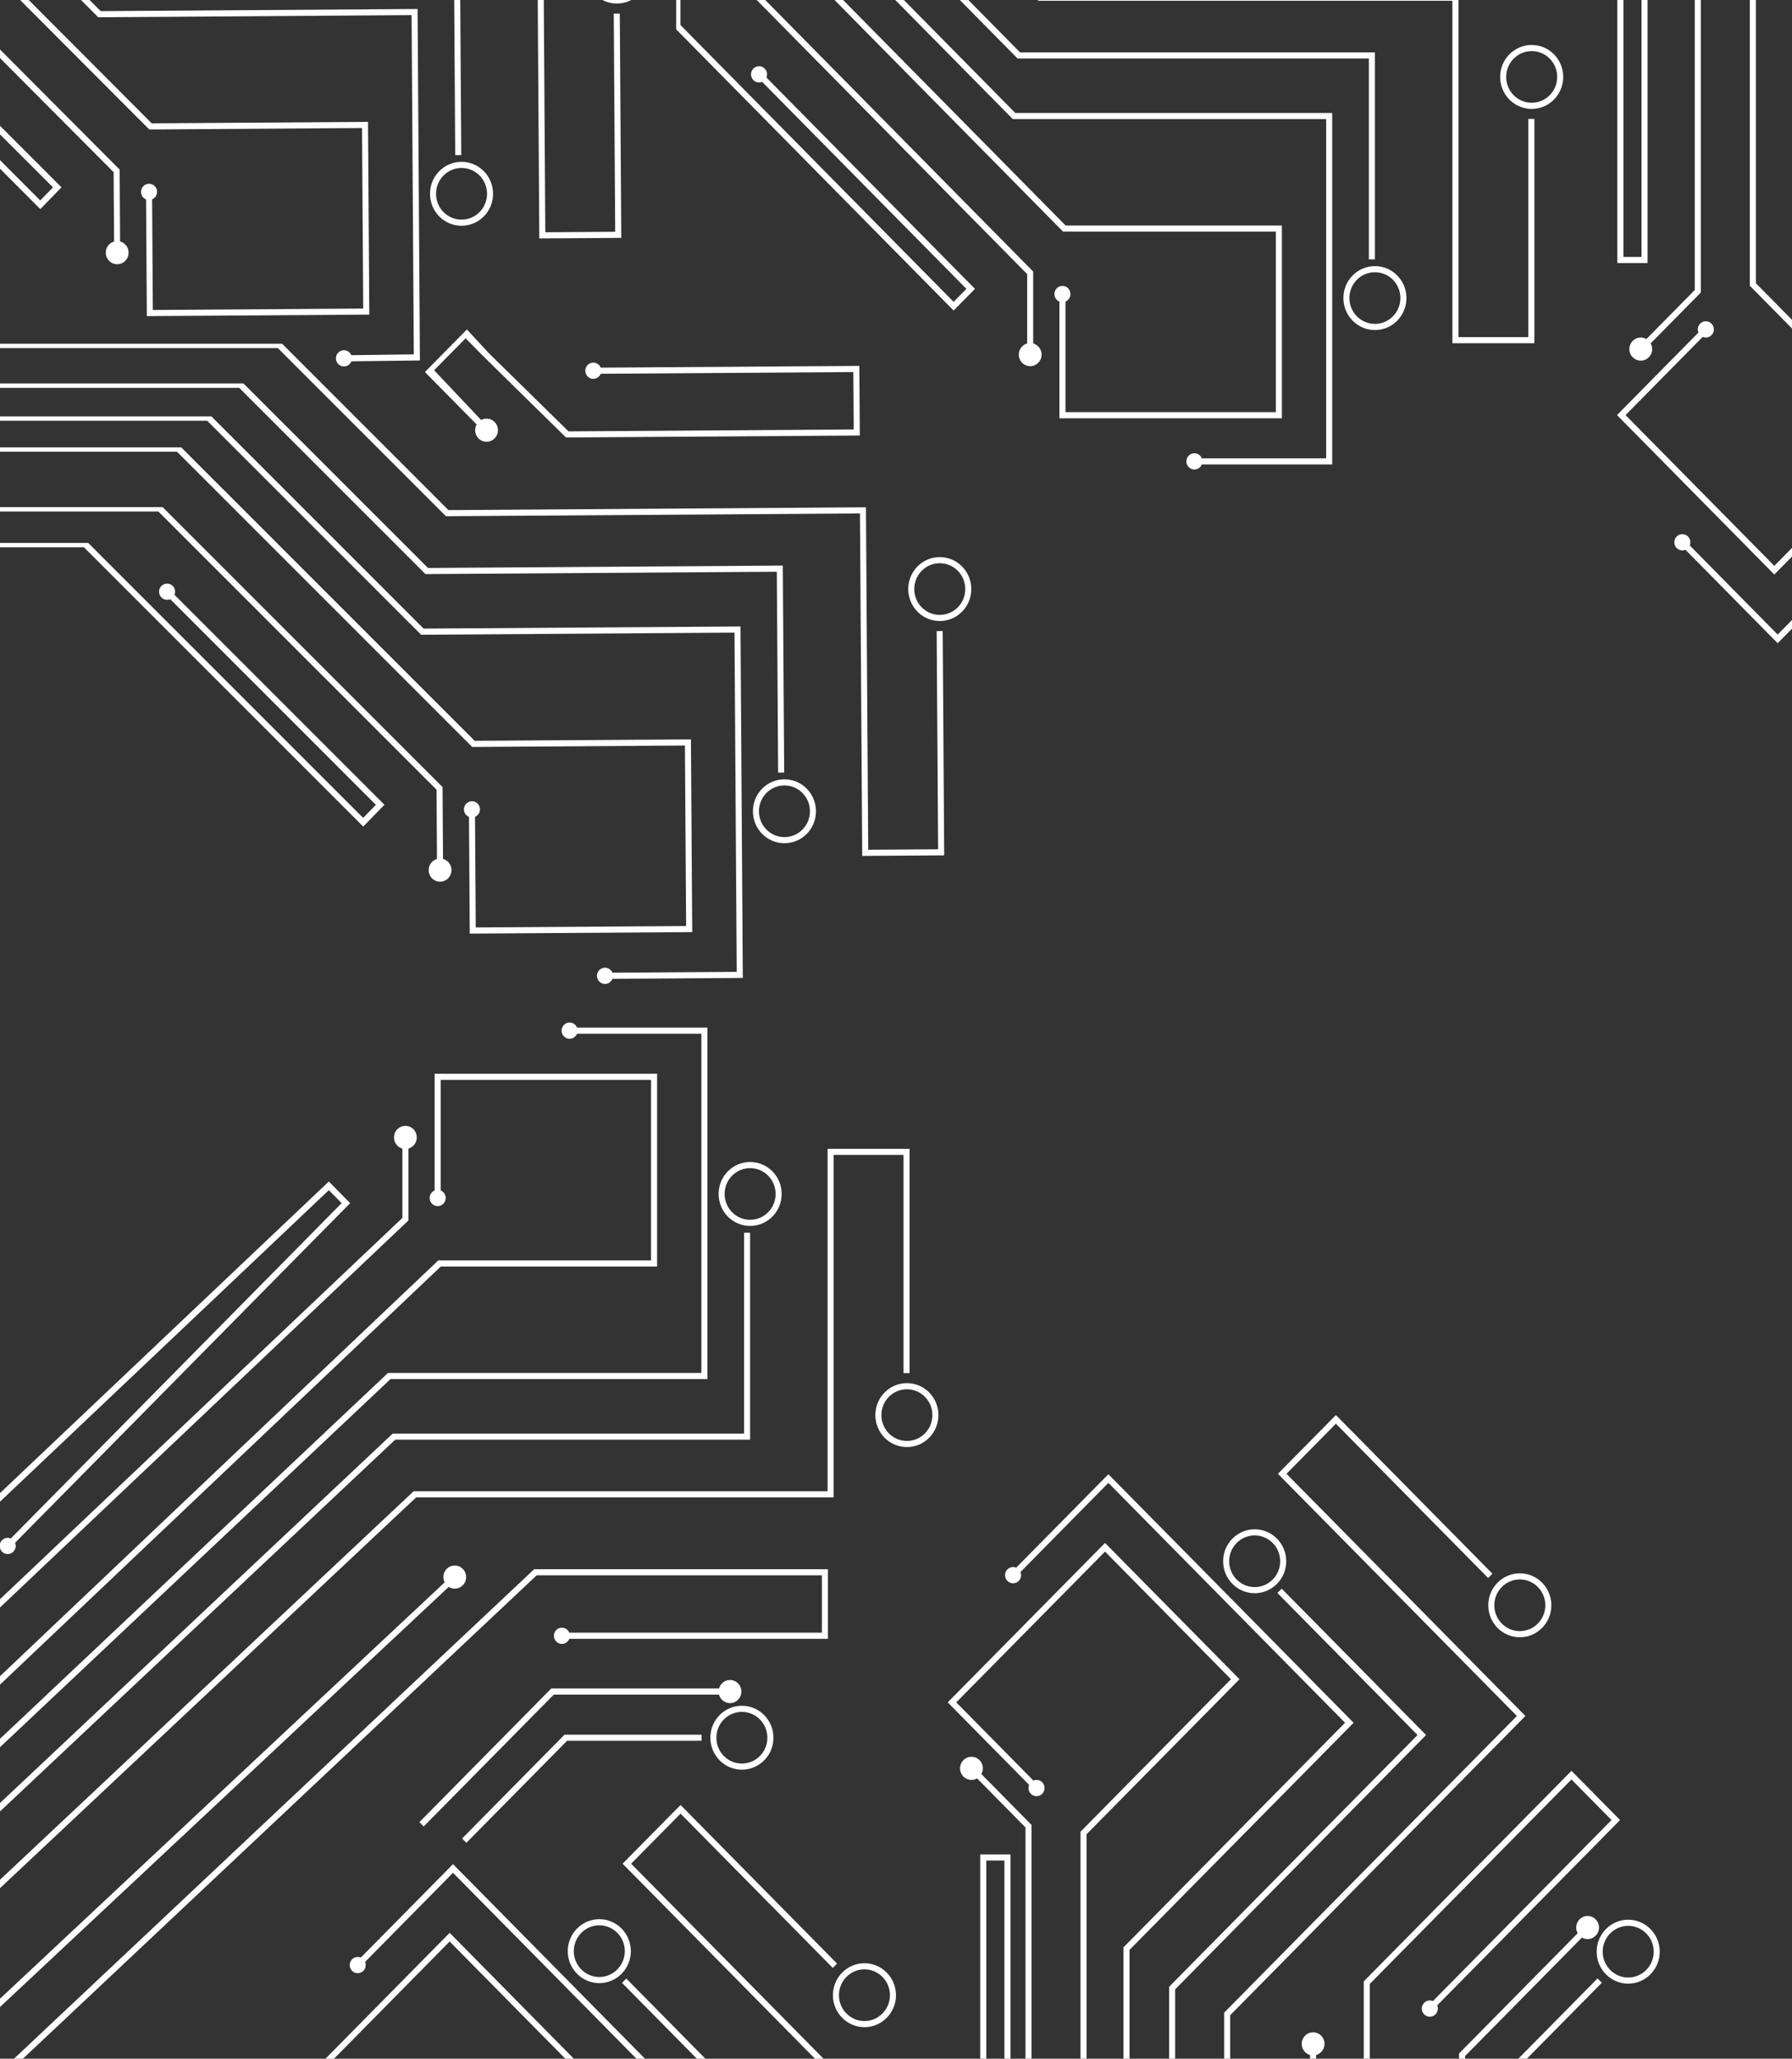 <?xml version="1.0" encoding="UTF-8"?><svg id="_Слой_2" xmlns="http://www.w3.org/2000/svg" width="822.05" height="943.92" xmlns:xlink="http://www.w3.org/1999/xlink" viewBox="0 0 822.05 943.92"><rect x="0" y="0" width="822.05" height="943.92" fill="#333333" stroke="none"/><defs><clipPath id="clippath"><rect x="-60.94" y="60.94" width="943.92" height="822.05" transform="translate(882.98 60.94) rotate(90)" style="fill:none; stroke-width:0px;"/></clipPath></defs><g id="_Слой_1-2"><g style="clip-path:url(#clippath);"><polygon points="587.94 728.38 585.98 730.37 650.27 795.5 536.31 910.94 536.31 1031.57 539.08 1031.57 539.08 912.1 654.19 795.5 587.94 728.38" style="fill:#fff; stroke-width:0px;"/><polygon points="508.45 675.93 463.75 721.21 465.71 723.2 508.45 679.9 617.02 789.88 515.38 892.85 515.38 1031.57 518.15 1031.57 518.15 894.01 620.94 789.88 508.45 675.93" style="fill:#fff; stroke-width:0px;"/><polygon points="506.91 707.43 434.75 780.53 476.06 822.38 478.02 820.39 438.67 780.53 506.91 711.4 564.68 769.92 495.67 839.83 495.67 1031.57 498.44 1031.57 498.44 840.99 568.6 769.92 506.91 707.43" style="fill:#fff; stroke-width:0px;"/><polygon points="446.62 809.79 444.66 811.77 470.42 837.87 470.42 1031.57 473.19 1031.57 473.19 836.71 446.62 809.79" style="fill:#fff; stroke-width:0px;"/><polygon points="612.82 648.8 586.23 675.73 695.84 786.77 561.56 922.79 561.56 1031.57 564.33 1031.57 564.33 923.96 699.76 786.77 590.15 675.73 612.82 652.76 682.66 723.51 684.62 721.52 612.82 648.8" style="fill:#fff; stroke-width:0px;"/><rect x="600.97" y="937.1" width="2.77" height="94.47" style="fill:#fff; stroke-width:0px;"/><polygon points="720.89 811.92 625.6 908.45 625.6 1031.57 628.37 1031.57 628.37 909.61 720.89 815.88 739.26 834.48 654.64 920.2 656.6 922.18 743.17 834.48 720.89 811.92" style="fill:#fff; stroke-width:0px;"/><polygon points="727.3 882.77 669.32 941.51 669.32 1031.57 672.09 1031.57 672.09 942.67 729.26 884.76 727.3 882.77" style="fill:#fff; stroke-width:0px;"/><polygon points="732.85 907.1 688.41 952.11 688.41 1031.57 691.18 1031.57 691.18 953.27 734.81 909.08 732.85 907.1" style="fill:#fff; stroke-width:0px;"/><path d="m761.38,894.84c0,8.08-6.49,14.66-14.47,14.66s-14.47-6.58-14.47-14.66,6.49-14.66,14.47-14.66,14.47,6.58,14.47,14.66Zm-2.77,0c0-6.54-5.25-11.85-11.7-11.85s-11.7,5.32-11.7,11.85,5.25,11.85,11.7,11.85,11.7-5.32,11.7-11.85Z" style="fill:#fff; stroke-width:0px;"/><path d="m711.66,736.02c0,8.08-6.49,14.66-14.47,14.66s-14.47-6.58-14.47-14.66,6.49-14.66,14.47-14.66,14.47,6.58,14.47,14.66Zm-2.77,0c0-6.54-5.25-11.85-11.7-11.85s-11.7,5.32-11.7,11.85,5.25,11.85,11.7,11.85,11.7-5.32,11.7-11.85Z" style="fill:#fff; stroke-width:0px;"/><path d="m590.03,715.83c0,8.08-6.49,14.66-14.47,14.66s-14.47-6.58-14.47-14.66,6.49-14.66,14.47-14.66,14.47,6.58,14.47,14.66Zm-2.77,0c0-6.54-5.25-11.85-11.7-11.85s-11.7,5.32-11.7,11.85,5.25,11.85,11.7,11.85,11.7-5.32,11.7-11.85Z" style="fill:#fff; stroke-width:0px;"/><path d="m450.87,810.78c0-2.93-2.34-5.3-5.23-5.3s-5.23,2.37-5.23,5.3,2.34,5.3,5.23,5.3,5.23-2.37,5.23-5.3Z" style="fill:#fff; stroke-width:0px;"/><path d="m607.59,937.1c0-2.93-2.34-5.3-5.23-5.3s-5.23,2.37-5.23,5.3,2.34,5.3,5.23,5.3,5.23-2.37,5.23-5.3Z" style="fill:#fff; stroke-width:0px;"/><path d="m733.52,883.76c0-2.93-2.34-5.3-5.23-5.3s-5.23,2.37-5.23,5.3,2.34,5.3,5.23,5.3,5.23-2.37,5.23-5.3Z" style="fill:#fff; stroke-width:0px;"/><path d="m659.59,920.92c0-2.06-1.65-3.73-3.68-3.73s-3.68,1.67-3.68,3.73,1.65,3.73,3.68,3.73,3.68-1.67,3.68-3.73Z" style="fill:#fff; stroke-width:0px;"/><path d="m468.41,722.2c0-2.06-1.65-3.73-3.68-3.73s-3.68,1.67-3.68,3.73,1.65,3.73,3.68,3.73,3.68-1.67,3.68-3.73Z" style="fill:#fff; stroke-width:0px;"/><ellipse cx="475.49" cy="819.81" rx="3.68" ry="3.73" style="fill:#fff; stroke-width:0px;"/><polygon points="449.67 850.24 463.53 850.24 463.53 1032.54 460.76 1032.54 460.76 853.04 452.44 853.04 452.44 991.37 449.67 991.37 449.67 850.24" style="fill:#fff; stroke-width:0px;"/><polygon points="344.1 565.17 341.33 565.17 341.33 657.28 180.16 657.28 -224 1037.28 -222.04 1039.27 181.31 660.08 344.1 660.08 344.1 565.17" style="fill:#fff; stroke-width:0px;"/><polygon points="324.51 471.14 261.29 471.14 261.29 473.95 321.74 473.95 321.74 629.49 177.99 629.49 -238.8 1022.29 -236.84 1024.27 179.14 632.3 324.51 632.3 324.51 471.14" style="fill:#fff; stroke-width:0px;"/><polygon points="301.43 492.31 199.38 492.31 199.38 551.5 202.15 551.5 202.15 495.12 298.66 495.12 298.66 577.88 201.07 577.88 -252.73 1008.17 -250.78 1010.16 202.21 580.69 301.43 580.69 301.43 492.31" style="fill:#fff; stroke-width:0px;"/><polygon points="187.35 521.5 184.58 521.5 184.58 558.41 -261.44 980.83 -259.48 982.81 187.35 559.58 187.35 521.5" style="fill:#fff; stroke-width:0px;"/><polygon points="417.26 526.72 379.65 526.72 379.65 683.74 189.74 683.74 -206.14 1055.37 -204.18 1057.35 190.89 686.55 382.42 686.55 382.42 529.52 414.48 529.52 414.48 629.57 417.26 629.57 417.26 526.72" style="fill:#fff; stroke-width:0px;"/><polygon points="209.59 724.07 207.63 722.09 -173.49 1078.75 -171.53 1080.73 209.59 724.07" style="fill:#fff; stroke-width:0px;"/><polygon points="379.81 719.47 245.04 719.47 -160.86 1101.24 -158.9 1103.23 246.19 722.28 377.04 722.28 377.04 748.58 257.37 748.58 257.37 751.39 379.81 751.39 379.81 719.47" style="fill:#fff; stroke-width:0px;"/><polygon points="334.88 774.16 252.88 774.16 192.39 835.44 194.35 837.43 254.03 776.97 334.88 776.97 334.88 774.16" style="fill:#fff; stroke-width:0px;"/><polygon points="321.82 795.34 258.98 795.34 211.98 842.94 213.94 844.93 260.13 798.14 321.82 798.14 321.82 795.34" style="fill:#fff; stroke-width:0px;"/><path d="m350.56,807.1c-5.64,5.72-14.82,5.72-20.46,0-5.64-5.72-5.64-15.02,0-20.73,5.64-5.72,14.82-5.72,20.47,0,5.64,5.72,5.64,15.02,0,20.73Zm-1.96-1.98c4.56-4.62,4.56-12.14,0-16.76s-11.98-4.62-16.55,0c-4.56,4.62-4.56,12.14,0,16.76,4.56,4.62,11.98,4.62,16.55,0Z" style="fill:#fff; stroke-width:0px;"/><path d="m426.26,659.18c-5.64,5.72-14.82,5.72-20.47,0-5.64-5.72-5.64-15.02,0-20.73,5.64-5.72,14.82-5.72,20.47,0,5.64,5.72,5.64,15.02,0,20.73Zm-1.96-1.98c4.56-4.62,4.56-12.14,0-16.76s-11.98-4.62-16.55,0-4.56,12.14,0,16.76,11.98,4.62,16.55,0Z" style="fill:#fff; stroke-width:0px;"/><path d="m354.34,557.79c-5.64,5.72-14.82,5.72-20.46,0-5.64-5.72-5.64-15.02,0-20.73,5.64-5.72,14.82-5.72,20.46,0,5.64,5.72,5.64,15.02,0,20.73Zm-1.96-1.98c4.56-4.62,4.56-12.14,0-16.76-4.56-4.62-11.98-4.62-16.55,0-4.56,4.62-4.56,12.14,0,16.76,4.56,4.62,11.98,4.62,16.55,0Z" style="fill:#fff; stroke-width:0px;"/><path d="m189.66,525.25c2.04-2.07,2.04-5.43,0-7.5-2.04-2.07-5.36-2.07-7.4,0-2.04,2.07-2.04,5.43,0,7.5,2.04,2.07,5.36,2.07,7.4,0Z" style="fill:#fff; stroke-width:0px;"/><path d="m212.31,726.83c2.04-2.07,2.04-5.43,0-7.5-2.04-2.07-5.36-2.07-7.4,0-2.04,2.07-2.04,5.43,0,7.5,2.04,2.07,5.36,2.07,7.4,0Z" style="fill:#fff; stroke-width:0px;"/><ellipse cx="334.88" cy="775.57" rx="5.23" ry="5.3" style="fill:#fff; stroke-width:0px;"/><path d="m260.37,752.64c1.44-1.46,1.44-3.82,0-5.27-1.44-1.46-3.77-1.46-5.2,0-1.44,1.46-1.44,3.82,0,5.27,1.44,1.46,3.77,1.46,5.2,0Z" style="fill:#fff; stroke-width:0px;"/><path d="m263.9,475.18c1.44-1.46,1.44-3.82,0-5.27-1.44-1.46-3.77-1.46-5.2,0-1.44,1.46-1.44,3.82,0,5.27,1.44,1.46,3.77,1.46,5.2,0Z" style="fill:#fff; stroke-width:0px;"/><path d="m203.37,551.91c1.44-1.46,1.44-3.82,0-5.27-1.44-1.46-3.77-1.46-5.2,0-1.44,1.46-1.44,3.82,0,5.27s3.77,1.46,5.2,0Z" style="fill:#fff; stroke-width:0px;"/><polygon points="160.63 551.64 150.84 541.72 -295.7 964.65 -293.74 966.63 150.84 545.69 156.71 551.64 2.11 708.26 4.07 710.24 160.63 551.64" style="fill:#fff; stroke-width:0px;"/><path d="m6.12,711.44c1.44-1.46,1.44-3.82,0-5.27-1.44-1.46-3.77-1.46-5.2,0-1.44,1.46-1.44,3.82,0,5.27,1.44,1.46,3.77,1.46,5.2,0Z" style="fill:#fff; stroke-width:0px;"/><polygon points="287.31 907.16 285.35 909.14 349.64 974.27 235.68 1089.71 235.68 1211.31 238.45 1211.31 238.45 1090.88 353.56 974.27 287.31 907.16" style="fill:#fff; stroke-width:0px;"/><polygon points="207.81 854.7 163.11 899.98 165.07 901.97 207.81 858.67 316.39 968.66 214.74 1071.62 214.74 1211.31 217.51 1211.31 217.51 1072.79 320.31 968.66 207.81 854.7" style="fill:#fff; stroke-width:0px;"/><polygon points="206.27 886.2 134.11 959.3 175.43 1001.15 177.39 999.16 138.03 959.3 206.27 890.17 264.05 948.69 195.04 1018.6 195.04 1211.31 197.81 1211.31 197.81 1019.76 267.96 948.69 206.27 886.2" style="fill:#fff; stroke-width:0px;"/><polygon points="312.19 827.57 285.6 854.5 395.21 965.54 260.93 1101.56 260.93 1211.31 263.7 1211.31 263.7 1102.73 399.13 965.54 289.52 854.5 312.19 831.54 382.03 902.28 383.98 900.29 312.19 827.57" style="fill:#fff; stroke-width:0px;"/><path d="m411.02,914.79c0,8.08-6.49,14.66-14.47,14.66s-14.47-6.58-14.47-14.66,6.49-14.66,14.47-14.66,14.47,6.58,14.47,14.66Zm-2.77,0c0-6.54-5.25-11.85-11.7-11.85s-11.7,5.32-11.7,11.85,5.25,11.85,11.7,11.85,11.7-5.32,11.7-11.85Z" style="fill:#fff; stroke-width:0px;"/><path d="m289.39,894.6c0,8.08-6.49,14.66-14.47,14.66s-14.47-6.58-14.47-14.66,6.49-14.66,14.47-14.66,14.47,6.58,14.47,14.66Zm-2.77,0c0-6.54-5.25-11.85-11.7-11.85s-11.7,5.32-11.7,11.85,5.25,11.85,11.7,11.85,11.7-5.32,11.7-11.85Z" style="fill:#fff; stroke-width:0px;"/><path d="m167.77,900.97c0-2.06-1.65-3.73-3.68-3.73s-3.68,1.67-3.68,3.73,1.65,3.73,3.68,3.73,3.68-1.67,3.68-3.73Z" style="fill:#fff; stroke-width:0px;"/><polygon points="815.47 294.91 770.77 249.63 772.73 247.64 815.47 290.94 924.05 180.96 822.4 77.99 822.4 -88.61 825.17 -88.61 825.17 76.83 927.97 180.96 815.47 294.91" style="fill:#fff; stroke-width:0px;"/><polygon points="813.93 263.41 741.78 190.31 783.09 148.46 785.05 150.45 745.69 190.31 813.93 259.44 871.71 200.92 802.7 131.01 802.7 -88.61 805.47 -88.61 805.47 129.85 875.63 200.92 813.93 263.41" style="fill:#fff; stroke-width:0px;"/><polygon points="753.64 161.05 751.68 159.07 777.45 132.97 777.45 -88.61 780.22 -88.61 780.22 134.13 753.64 161.05" style="fill:#fff; stroke-width:0px;"/><path d="m757.9,160.06c0,2.93-2.34,5.3-5.23,5.3s-5.23-2.37-5.23-5.3,2.34-5.3,5.23-5.3,5.23,2.37,5.23,5.3Z" style="fill:#fff; stroke-width:0px;"/><path d="m775.43,248.64c0,2.06-1.65,3.73-3.68,3.73s-3.68-1.67-3.68-3.73,1.65-3.73,3.68-3.73,3.68,1.67,3.68,3.73Z" style="fill:#fff; stroke-width:0px;"/><ellipse cx="782.52" cy="151.03" rx="3.68" ry="3.73" style="fill:#fff; stroke-width:0px;"/><polygon points="755.79 120.6 741.93 120.6 741.93 -88.61 744.71 -88.61 744.71 117.8 753.02 117.8 753.02 -79.33 755.79 -79.33 755.79 120.6" style="fill:#fff; stroke-width:0px;"/><polygon points="630.72 118.92 627.94 118.92 627.94 26.81 466.78 26.81 381.9 -59.17 381.93 -111.74 383.86 -111.74 383.86 -61.15 467.92 24.01 630.72 24.01 630.72 118.92" style="fill:#fff; stroke-width:0px;"/><polygon points="611.12 212.95 547.9 212.95 547.9 210.14 608.35 210.14 608.35 54.6 464.6 54.6 367.09 -44.17 367.09 -111.74 369.05 -111.74 369.05 -46.16 465.75 51.79 611.12 51.79 611.12 212.95" style="fill:#fff; stroke-width:0px;"/><polygon points="588.04 191.78 485.99 191.78 485.99 132.59 488.77 132.59 488.77 188.97 585.27 188.97 585.27 106.21 487.68 106.21 353.16 -30.06 353.16 -111.74 355.12 -111.74 355.12 -32.04 488.83 103.4 588.04 103.4 588.04 191.78" style="fill:#fff; stroke-width:0px;"/><polygon points="473.96 162.59 471.19 162.59 471.19 125.68 344.45 -2.71 344.45 -111.74 346.41 -111.74 346.41 -4.69 473.96 124.51 473.96 162.59" style="fill:#fff; stroke-width:0px;"/><polygon points="703.87 157.37 666.26 157.37 666.26 .35 476.36 .35 371.38 -105.99 373.34 -107.98 477.5 -2.46 669.03 -2.46 669.03 154.57 701.1 154.57 701.1 54.52 703.87 54.52 703.87 157.37" style="fill:#fff; stroke-width:0px;"/><path d="m712.87,45.64c-5.64,5.72-14.82,5.72-20.47,0-5.64-5.72-5.64-15.02,0-20.73,5.64-5.72,14.82-5.72,20.47,0,5.64,5.72,5.64,15.02,0,20.73Zm-18.51-18.75c-4.56,4.62-4.56,12.14,0,16.76s11.98,4.62,16.55,0c4.56-4.62,4.56-12.14,0-16.76-4.56-4.62-11.98-4.62-16.55,0Z" style="fill:#fff; stroke-width:0px;"/><path d="m640.95,147.03c-5.64,5.72-14.82,5.72-20.46,0-5.64-5.72-5.64-15.02,0-20.73,5.64-5.72,14.82-5.72,20.46,0,5.64,5.72,5.64,15.02,0,20.73Zm-18.51-18.75c-4.56,4.62-4.56,12.14,0,16.76,4.56,4.62,11.98,4.62,16.55,0,4.56-4.62,4.56-12.14,0-16.76-4.56-4.62-11.98-4.62-16.55,0Z" style="fill:#fff; stroke-width:0px;"/><ellipse cx="472.58" cy="162.59" rx="5.23" ry="5.3" style="fill:#fff; stroke-width:0px;"/><path d="m550.51,208.91c1.44,1.46,1.44,3.82,0,5.27-1.44,1.46-3.77,1.46-5.2,0-1.44-1.46-1.44-3.82,0-5.27,1.44-1.46,3.77-1.46,5.2,0Z" style="fill:#fff; stroke-width:0px;"/><ellipse cx="487.38" cy="134.82" rx="3.68" ry="3.73" style="fill:#fff; stroke-width:0px;"/><polygon points="447.25 132.45 437.45 142.37 310.19 13.47 310.19 -111.74 312.15 -111.74 312.15 11.48 437.45 138.4 443.33 132.45 346.77 34.64 348.73 32.65 447.25 132.45" style="fill:#fff; stroke-width:0px;"/><path d="m350.79,31.45c1.44,1.46,1.44,3.82,0,5.27-1.44,1.46-3.77,1.46-5.2,0-1.44-1.46-1.44-3.82,0-5.27,1.44-1.46,3.77-1.46,5.2,0Z" style="fill:#fff; stroke-width:0px;"/><polygon points="359.73 354.22 356.96 354.24 356.35 262.14 195.19 263.22 109.74 177.82 -136.42 177.82 -136.42 175.82 111.69 175.82 196.32 260.41 359.1 259.31 359.73 354.22" style="fill:#fff; stroke-width:0px;"/><polygon points="340.75 448.38 277.54 448.81 277.52 446 337.96 445.59 336.94 290.05 193.19 291.03 95.04 192.91 -136.42 192.91 -136.42 190.92 96.98 190.92 194.32 288.21 339.69 287.23 340.75 448.38" style="fill:#fff; stroke-width:0px;"/><polygon points="317.54 427.37 215.49 428.06 215.1 368.87 217.87 368.85 218.24 425.23 314.75 424.58 314.2 341.82 216.61 342.48 81.2 207.12 -136.42 207.12 -136.42 205.12 83.14 205.12 217.74 339.66 316.95 338.99 317.54 427.37" style="fill:#fff; stroke-width:0px;"/><polygon points="203.26 398.95 200.49 398.96 200.25 362.05 72.67 234.53 -136.42 234.53 -136.42 232.53 74.62 232.53 203.01 360.87 203.26 398.95" style="fill:#fff; stroke-width:0px;"/><polygon points="433.13 392.18 395.53 392.43 394.49 235.41 204.59 236.69 127.48 159.61 -136.42 159.61 -136.42 157.61 129.42 157.61 205.72 233.88 397.24 232.59 398.28 389.61 430.34 389.39 429.68 289.35 432.45 289.33 433.13 392.18" style="fill:#fff; stroke-width:0px;"/><polygon points="224.17 196.23 222.22 198.23 194.92 170.57 214.19 151.06 224.04 161.72 222.09 163.71 213.6 155.11 199.14 169.75 224.17 196.23" style="fill:#fff; stroke-width:0px;"/><polygon points="394.42 199.68 259.65 200.59 222.09 163.71 224.04 161.72 260.78 197.78 391.63 196.9 391.45 170.59 271.79 171.4 271.77 168.59 394.21 167.77 394.42 199.68" style="fill:#fff; stroke-width:0px;"/><path d="m441.4,280.38c-5.6,5.75-14.79,5.82-20.46.14-5.68-5.68-5.74-14.98-.14-20.73,5.6-5.75,14.79-5.82,20.46-.14,5.68,5.68,5.74,14.98.14,20.73Zm-18.63-18.62c-4.53,4.65-4.48,12.17.11,16.76,4.59,4.59,12.01,4.54,16.55-.11,4.53-4.65,4.48-12.17-.11-16.76-4.59-4.59-12.01-4.54-16.55.11Z" style="fill:#fff; stroke-width:0px;"/><path d="m370.15,382.26c-5.6,5.75-14.78,5.82-20.46.14-5.68-5.68-5.74-14.98-.14-20.73,5.6-5.75,14.78-5.82,20.46-.14,5.68,5.68,5.74,14.98.14,20.73Zm-18.63-18.62c-4.53,4.65-4.48,12.17.11,16.76,4.59,4.59,12.01,4.54,16.55-.11,4.53-4.65,4.48-12.17-.11-16.76-4.59-4.59-12.01-4.54-16.55.11Z" style="fill:#fff; stroke-width:0px;"/><path d="m205.55,395.18c2.06,2.06,2.08,5.41.05,7.5s-5.34,2.11-7.4.05c-2.06-2.06-2.08-5.41-.05-7.5,2.03-2.08,5.34-2.11,7.4-.05Z" style="fill:#fff; stroke-width:0px;"/><path d="m226.87,193.46c2.06,2.06,2.08,5.41.05,7.5-2.03,2.08-5.34,2.11-7.4.05-2.06-2.06-2.08-5.41-.05-7.5,2.03-2.08,5.34-2.11,7.4-.05Z" style="fill:#fff; stroke-width:0px;"/><path d="m274.76,167.32c1.45,1.45,1.46,3.81.03,5.27s-3.76,1.48-5.2.04-1.46-3.81-.03-5.27c1.43-1.47,3.76-1.48,5.2-.04Z" style="fill:#fff; stroke-width:0px;"/><path d="m280.11,444.75c1.45,1.45,1.46,3.81.03,5.27s-3.76,1.48-5.2.04c-1.45-1.45-1.46-3.81-.03-5.27s3.76-1.48,5.2-.04Z" style="fill:#fff; stroke-width:0px;"/><path d="m219.08,368.43c1.45,1.45,1.46,3.81.03,5.27-1.43,1.47-3.76,1.48-5.2.04s-1.46-3.81-.03-5.27c1.43-1.47,3.76-1.48,5.2-.04Z" style="fill:#fff; stroke-width:0px;"/><polygon points="176.35 368.99 166.62 378.98 38.52 250.94 -136.42 250.94 -136.42 248.94 40.47 248.94 166.59 375.01 172.43 369.02 75.23 271.86 77.18 269.86 176.35 368.99" style="fill:#fff; stroke-width:0px;"/><path d="m79.23,268.64c1.45,1.45,1.46,3.81.03,5.27s-3.76,1.48-5.2.04c-1.45-1.45-1.46-3.81-.03-5.27,1.43-1.47,3.76-1.48,5.2-.04Z" style="fill:#fff; stroke-width:0px;"/><polygon points="211.6 71.11 208.83 71.13 208.22 -20.98 47.06 -19.89 -38.39 -105.3 -36.44 -107.29 48.19 -22.7 210.97 -23.8 211.6 71.11" style="fill:#fff; stroke-width:0px;"/><polygon points="192.62 165.27 157.78 165.7 157.76 162.89 189.83 162.48 188.81 6.94 45.06 7.91 -81.46 -118.94 -79.52 -120.94 46.19 5.1 191.56 4.12 192.62 165.27" style="fill:#fff; stroke-width:0px;"/><polygon points="169.41 144.25 67.36 144.94 66.97 85.76 69.74 85.74 70.11 142.12 166.62 141.47 166.07 58.7 68.48 59.36 -95.3 -104.73 -93.36 -106.73 69.61 56.55 168.82 55.88 169.41 144.25" style="fill:#fff; stroke-width:0px;"/><polygon points="55.13 115.83 52.36 115.85 52.12 78.94 -132.2 -106.06 -130.26 -108.06 54.88 77.76 55.13 115.83" style="fill:#fff; stroke-width:0px;"/><polygon points="285 109.07 247.4 109.32 246.36 -47.7 56.46 -46.42 -20.65 -123.5 -18.71 -125.5 57.59 -49.23 249.12 -50.53 250.15 106.5 282.21 106.28 281.55 6.24 284.32 6.22 285 109.07" style="fill:#fff; stroke-width:0px;"/><path d="m293.27-2.73c-5.6,5.75-14.79,5.82-20.46.14-5.68-5.68-5.74-14.98-.14-20.73,5.6-5.75,14.79-5.82,20.46-.14,5.68,5.68,5.74,14.98.14,20.73Zm-18.63-18.62c-4.53,4.65-4.48,12.17.11,16.76,4.59,4.59,12.01,4.54,16.55-.11,4.53-4.65,4.48-12.17-.11-16.76-4.59-4.59-12.01-4.54-16.55.11Z" style="fill:#fff; stroke-width:0px;"/><path d="m222.02,99.15c-5.6,5.75-14.78,5.82-20.46.14-5.68-5.68-5.74-14.98-.14-20.73,5.6-5.75,14.78-5.82,20.46-.14,5.68,5.68,5.74,14.98.14,20.73Zm-18.63-18.62c-4.53,4.65-4.48,12.17.11,16.76,4.59,4.59,12.01,4.54,16.55-.11,4.53-4.65,4.48-12.17-.11-16.76-4.59-4.59-12.01-4.54-16.55.11Z" style="fill:#fff; stroke-width:0px;"/><path d="m57.43,112.07c2.06,2.06,2.08,5.41.05,7.5-2.03,2.08-5.34,2.11-7.4.05-2.06-2.06-2.08-5.41-.05-7.5,2.03-2.08,5.34-2.11,7.4-.05Z" style="fill:#fff; stroke-width:0px;"/><path d="m160.36,161.64c1.45,1.45,1.46,3.81.03,5.27-1.43,1.47-3.76,1.48-5.2.04-1.45-1.45-1.46-3.81-.03-5.27,1.43-1.47,3.76-1.48,5.2-.04Z" style="fill:#fff; stroke-width:0px;"/><path d="m70.96,85.32c1.45,1.45,1.46,3.81.03,5.27-1.43,1.47-3.76,1.48-5.2.04-1.45-1.45-1.46-3.81-.03-5.27,1.43-1.47,3.76-1.48,5.2-.04Z" style="fill:#fff; stroke-width:0px;"/><polygon points="28.22 85.88 18.49 95.87 -137.98 -60.92 -136.04 -62.92 18.46 91.9 24.3 85.9 -72.9 -11.25 -70.95 -13.25 28.22 85.88" style="fill:#fff; stroke-width:0px;"/></g></g></svg>